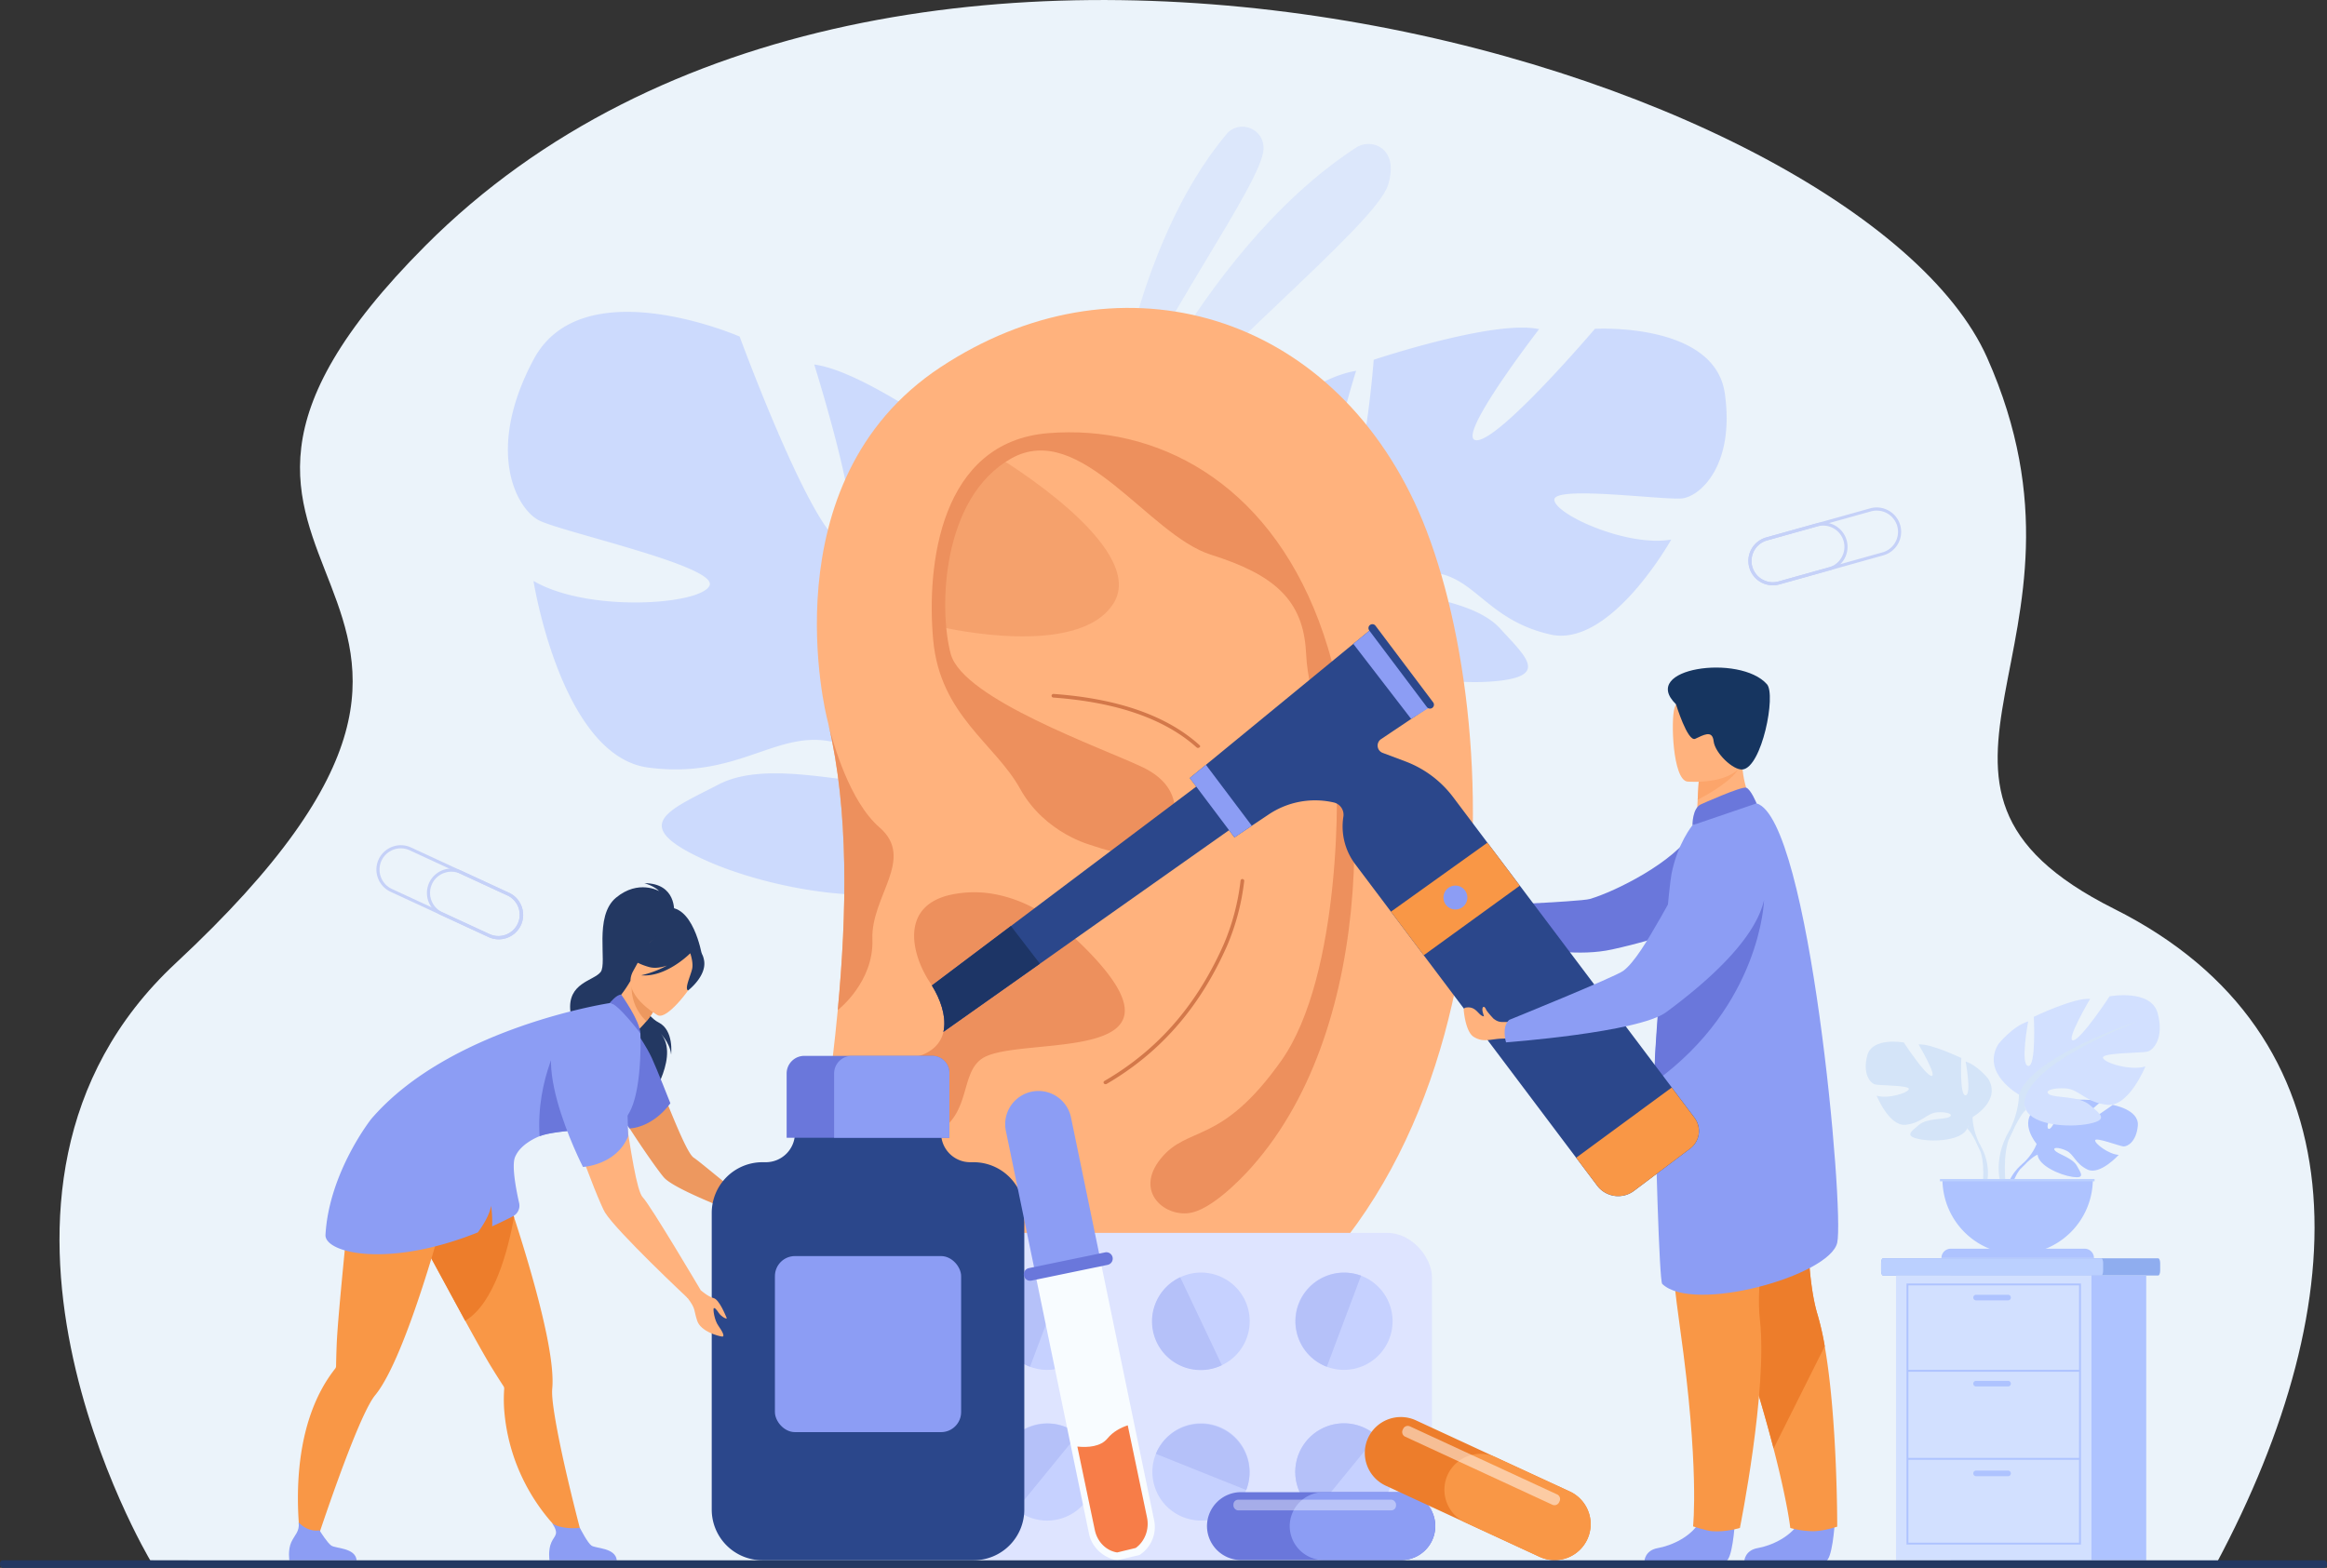 <svg xmlns="http://www.w3.org/2000/svg" viewBox="0 0 2503.35 1687.15"><rect x="0" y="0" width="2503.35" height="1687.15" fill="#333333" stroke="none"/><defs><style>.cls-1{fill:#ebf3fa;}.cls-15,.cls-2,.cls-3,.cls-6{opacity:0.5;}.cls-26,.cls-3{fill:#aec3ff;}.cls-4{fill:#ffb27d;}.cls-5{fill:#d3784a;}.cls-6,.cls-7{fill:#ed905d;}.cls-8{fill:#dee4ff;}.cls-9{fill:#aebeff;}.cls-10{fill:#8c9df4;}.cls-11{fill:#6a77db;}.cls-12,.cls-15{fill:#fff;}.cls-12,.cls-29{opacity:0.4;}.cls-13{fill:#ed7d2b;}.cls-14{fill:#f99746;}.cls-16{fill:#2b478b;}.cls-17{fill:#fca56b;}.cls-18{fill:#163560;}.cls-19{fill:#1d3566;}.cls-20{fill:#ed985f;}.cls-21{fill:#f8fcff;}.cls-22{fill:#f77d48;}.cls-23{fill:#233862;}.cls-24{fill:#8fadef;}.cls-25{fill:#bbd0ff;}.cls-27{fill:#d2e0ff;}.cls-28{fill:#d4e4f8;}</style></defs><g id="Layer_2" data-name="Layer 2"><g id="_лой_1" data-name="‘лой_1"><path class="cls-1" d="M161.71,1679.14s-237.12-396.46,27.46-642.84c455.91-424.57-100.68-401.76,268.53-772,500.26-501.71,1541.88-190,1680,120.53s-132.91,458,136.66,593.14S2536.87,1397.3,2384,1683.05Z"/><g class="cls-2"><path class="cls-3" d="M1195.81,468.45s21.62-202.27,123.63-324.08c13.56-16.19,40-6.31,39.83,14.8,0,.35,0,.71,0,1.07C1358.35,196.29,1244.35,349.69,1195.81,468.45Z"/><path class="cls-3" d="M1184,526.43s100-253.72,274.79-367.54c10.66-6.94,25.23-4.65,32.57,5.74,4.77,6.77,7,17.41,2,34.12C1479.77,243.33,1285.16,395.21,1184,526.43Z"/></g><path class="cls-3" d="M1117.25,549.3s-8.14,193.25-44,189.51,24.6-214.67,24.6-214.67S945,401.4,875.94,392.25c0,0,64.75,205.58,30.91,193.14S795.7,362.14,795.7,362.14s-168.85-73.65-221.45,24.33-19,160.88,5.63,173.49,192.85,49.38,183.43,70.15-130.77,29.31-189.39-5c0,0,29.74,188.27,123.25,200.8s135-37.52,192.63-28.73,95.49,33.66,63.63,42.33S828.11,815.71,773.34,844,676,887.6,756.87,924.76s235.91,61.67,281.58,3.4l5.72-7.28a35.28,35.28,0,0,1-5.72,7.28c13.55,12.79,26.93,61.84,35.47,99.08,1,6.23,2.85,15,5.83,26.92h0c1.09,5.35,2,9.72,2.53,12.76,12.54,81.88-33.37,207.58-33.37,207.58l17,9.09c70.5-121.06,24.83-244.56,24.83-244.56-26-95.58-6.63-169.13-6.63-169.13s184.61-53.55,137.2-195.41C1221.33,674.49,1178.05,584.08,1117.25,549.3Z"/><path class="cls-3" d="M1458.91,399s-41.5,129.08-17,135.32,35.88-147.17,35.88-147.17,130.3-43.67,177.94-32.94c0,0-92.44,119.52-67.17,119.54S1715.8,353.83,1715.8,353.83s128.92-7.5,139.76,69.7S1829.05,534,1809.79,536.28,1671,522,1672.13,537.94s78.91,51,125.77,42.66c0,0-65.21,116.63-129.76,102.2s-79.68-57.41-119.73-65.61-71-1-52.12,12.42,88.21,14.7,117.38,46.58,53.47,52.3-8.75,57.13-170.13-16.64-186.05-66c-.69-2.16-1.35-4.21-2-6.18a24.85,24.85,0,0,0,2,6.18c-12,5.12-32.7,34.14-47.35,56.56-2.17,3.86-5.5,9.15-10.36,16.3h0c-2,3.25-3.64,5.92-4.76,7.78C1328.29,798.74,1328,892.55,1328,892.55l-13.39,1.86c-17-96.73,43-166.89,43-166.89C1397.87,671,1403,617.88,1403,617.88s-108.45-80-42.87-161.81C1360.09,456.07,1410.49,407.1,1458.91,399Z"/><path class="cls-4" d="M1288,1468.39c-355,188.93-428.79,28.15-428-62,.55-51.34,28-178.86,41.26-319.49,9.8-103.78,12-214.87-10.07-307.61-1-4-1.52-6.35-1.52-6.35s-64.86-254.35,122-377.73,411.12-64.31,509.8,144.77S1642.9,1279.45,1288,1468.39Z"/><path class="cls-5" d="M1289.8,804.57a2.18,2.18,0,0,1-2.5-.3c-34.22-30.69-85.88-48.69-154.21-53.65a2,2,0,0,1-1.82-2.1,2,2,0,0,1,2.1-1.8c69.73,5,122.42,23.62,157.29,55.3a1.38,1.38,0,0,1-.28,2.23Z"/><path class="cls-5" d="M1336.58,945.94a1.84,1.84,0,0,1,1.92,2,250.94,250.94,0,0,1-18.26,69.39c-27.31,61.86-65.81,108.2-117.69,141.64-3.94,2.55-7.92,5-11.91,7.31a2.51,2.51,0,0,1-2.6,0,1.74,1.74,0,0,1-.83-1.52,1.8,1.8,0,0,1,.9-1.57q6.2-3.6,12.32-7.54c51.22-33,89.24-78.8,116.24-140a246.39,246.39,0,0,0,17.9-68,2.09,2.09,0,0,1,2-1.85Z"/><path class="cls-6" d="M1072.26,491.12s163.06,97.09,125.87,157.71-183.66,26.24-183.66,26.24-12.16-14.67-3.75-40.05c9.93-30-1.48-46.08,10.21-69.37C1039,529.62,1072.26,491.12,1072.26,491.12Z"/><path class="cls-7" d="M1060.53,1136.82c-24.65,11.45-17.52,46.76-38.37,70.49s-78,16.44-94.63-14.82c-14.2-26.69,10.45-39.87,42.48-50.41,4.36-1.43,8.85-2.8,13.41-4.17l3.61-1.08c9.08-2.67,15.73-6.78,20.35-11.88a30.71,30.71,0,0,0,4-5.46,32.93,32.93,0,0,0,3.57-9.14c.24-1,.42-2.08.58-3.14,2.1-14.48-3.59-31.6-13-46.78-.71-1.13-1.43-2.26-2.17-3.38-1.62-2.43-3.22-5-4.71-7.76a111.42,111.42,0,0,1-6.24-13.32c-4.09-10.49-6.56-21.79-5.92-32.38,1.15-18.74,12-35.26,40.82-41.1a119.85,119.85,0,0,1,49,.34A146.18,146.18,0,0,1,1107,974.48c2,1,3.94,1.95,5.84,3a186.66,186.66,0,0,1,29.26,19.43c3.28,2.64,6.2,5.19,8.76,7.53q3.12,2.87,6,5.63,4.36,4.13,8.32,8C1294.36,1145.89,1108.15,1114.71,1060.53,1136.82Z"/><path class="cls-7" d="M1347.29,1254.94c135.55-153.53,128.06-437.16,71.34-587.17s-175-211.17-291.15-201.65-131,142-123.54,222.77,66.61,111.33,93.44,159.8,77.13,60.93,77.13,60.93,67.27,25.13,80.45-1.61,17.73-61.59-25.72-82.42-193.38-73.27-206.48-122-9.7-168.1,65-210.2,147.54,82.31,215,103.53S1402.18,645.28,1405,702.3s26.71,87.69,31.22,113.41,7.21,233.63-57.78,325.57-100.37,69.16-129.74,105.49,5.74,64.33,33.52,58S1347.29,1254.94,1347.29,1254.94Z"/><path class="cls-5" d="M859.92,1408.42a2,2,0,0,1-1.86-2c.22-54.94,26.35-90.54,48.24-110.72,23.68-21.85,47-30.59,47.94-31a2,2,0,1,1,1.35,3.67c-.23.09-23.63,8.89-46.75,30.26-21.26,19.65-46.65,54.29-46.86,107.76a2,2,0,0,1-2,2Z"/><rect class="cls-8" x="1013.46" y="1326.65" width="527.06" height="352.28" rx="48.08"/><g class="cls-2"><circle class="cls-9" cx="1126.51" cy="1421.71" r="52.34" transform="translate(-360.51 382.94) rotate(-16.67)"/><path class="cls-10" d="M1144.9,1372.71l-36.79,98a52.34,52.34,0,0,1,36.79-98Z"/><path class="cls-9" d="M1167.05,1617a52.34,52.34,0,1,1-7.45-73.64A52.34,52.34,0,0,1,1167.05,1617Z"/><path class="cls-10" d="M1159.6,1543.33l-66.19,81.09a52.34,52.34,0,0,1,66.19-81.09Z"/><path class="cls-9" d="M1494.77,1440.11a52.34,52.34,0,1,1-30.6-67.4A52.34,52.34,0,0,1,1494.77,1440.11Z"/><path class="cls-10" d="M1464.18,1372.71l-36.79,98a52.34,52.34,0,0,1,36.79-98Z"/><path class="cls-9" d="M1486.32,1617a52.31,52.31,0,0,1-71.3,9.23c-.8-.55-1.57-1.16-2.34-1.79a52.33,52.33,0,1,1,66.19-81.08c.76.63,1.5,1.26,2.22,1.92A52.33,52.33,0,0,1,1486.32,1617Z"/><path class="cls-10" d="M1481.09,1545.25l-66.07,81c-.8-.55-1.57-1.16-2.34-1.79a52.33,52.33,0,1,1,66.19-81.08C1479.63,1544,1480.37,1544.59,1481.09,1545.25Z"/><path class="cls-9" d="M1339.38,1399.29a52.34,52.34,0,1,1-69.71-24.88A52.34,52.34,0,0,1,1339.38,1399.29Z"/><path class="cls-10" d="M1269.67,1374.41,1314.5,1469a52.34,52.34,0,1,1-44.83-94.59Z"/><path class="cls-9" d="M1272.64,1632.46a52.33,52.33,0,1,1,68-29.14A52.32,52.32,0,0,1,1272.64,1632.46Z"/><path class="cls-10" d="M1340.67,1603.32l-97.18-38.89a52.34,52.34,0,0,1,97.18,38.89Z"/></g><path class="cls-11" d="M1298.46,1642.17a36.65,36.65,0,0,0,36.53,36.54h172.53a36.53,36.53,0,0,0,0-73.06H1335A36.63,36.63,0,0,0,1298.46,1642.17Z"/><path class="cls-10" d="M1387.46,1642.17a36.64,36.64,0,0,0,36.52,36.54h83.54a36.53,36.53,0,0,0,0-73.06H1424A36.62,36.62,0,0,0,1387.46,1642.17Z"/><rect class="cls-12" x="1326.89" y="1613.75" width="174.92" height="11.52" rx="5.18" transform="translate(2828.71 3239.01) rotate(-180)"/><path class="cls-13" d="M1471.77,1547.25a38.87,38.87,0,0,0,18.91,51.41l166,76.77a38.73,38.73,0,0,0,32.51-70.3l-166-76.77A38.85,38.85,0,0,0,1471.77,1547.25Z"/><path class="cls-14" d="M1557.42,1586.85a38.84,38.84,0,0,0,18.89,51.41l80.38,37.17a38.73,38.73,0,0,0,32.51-70.3L1608.82,1568A38.83,38.83,0,0,0,1557.42,1586.85Z"/><path class="cls-15" d="M1511.64,1545.94,1670,1619.17a5.5,5.5,0,0,0,7.28-2.68l.52-1.13a5.49,5.49,0,0,0-2.67-7.28l-158.36-73.23a5.52,5.52,0,0,0-7.29,2.68l-.52,1.13A5.51,5.51,0,0,0,1511.64,1545.94Z"/><path class="cls-11" d="M1870.13,877.55s89,94.63-135.81,144.09c-68.5,15.07-168.63-24.71-168.63-24.71s.71-17.24,11.33-21.59c0,0,122.29-4.8,133.32-8,27.87-8.15,91.2-40,110.33-72C1835.25,870.85,1870.13,877.55,1870.13,877.55Z"/><path class="cls-16" d="M1356.63,868.94l-16.13,11.4-18.34,13L1156.9,1010,1118.78,1037l-103.85,73.38c.24-1,.42-2.08.58-3.14,2.1-14.48-3.59-31.6-13-46.78l85-64,25.24-19,174.08-131L1304.84,833l15.78-11.87Z"/><path class="cls-10" d="M1973.67,1640s-2.45,39.55-10.11,40.12c-1,.07-38.81.07-38.81.07l-48.24-.28s.31-11.62,14.42-14.08,37.7-12.37,46.24-31C1946.16,1615.22,1973.67,1640,1973.67,1640Z"/><path class="cls-14" d="M1976.45,1642.75s-14.67,4.91-26.12,4.91a95.88,95.88,0,0,1-24.38-3.48s-2.76-26.7-18-85.54c-8-30.83-19.35-70.48-35.53-119.75-44.75-136.17-58.36-215.83-59.6-223.37-.07-.4-.1-.6-.1-.6l.15-.06,137.58-60.41s-17,187.67,4.69,259.7a302.83,302.83,0,0,1,7.87,34.51C1976.77,1526.91,1976.45,1642.75,1976.45,1642.75Z"/><path class="cls-13" d="M1963.06,1448.66l-55.06,110c-8-30.83-19.35-70.48-35.53-119.75-44.75-136.17-58.36-215.83-59.6-223.37,0-.23,0-.44.05-.66l137.58-60.41s-17,187.67,4.69,259.7A302.83,302.83,0,0,1,1963.06,1448.66Z"/><path class="cls-10" d="M1866.21,1640s-2.45,39.55-10.1,40.12c-1,.07-38.81.07-38.81.07l-48.25-.28s.32-11.62,14.42-14.08,37.7-12.37,46.25-31C1838.7,1615.22,1866.21,1640,1866.21,1640Z"/><path class="cls-14" d="M1788.21,1158.87s-1.79,121.61,19.25,270.93,13.91,212.7,13.91,212.7,14.46,4.68,20.29,5.16c14.86,1.21,30.1-3.48,30.1-3.48s30.12-149.38,21.49-224.11,41.24-256.46,41.24-256.46Z"/><path class="cls-4" d="M1888.41,869.49l-24.12,21.19-39.44-1.74c.1-3.18.82-16.39,1.48-28.36.05-.71.09-1.42.13-2.11l1.08-18.94,33.66-20.89,12.54-7.8c0,.22.52,11.15.6,12.74C1875.78,851.9,1888.41,869.49,1888.41,869.49Z"/><path class="cls-10" d="M1780.19,1164.14c.55,64.18,4.83,214.35,8,217.4,33.43,32.27,180.49-8.85,188.28-44.4s-29.63-455.88-86.73-472.66c-11.85-3.48-69,23.53-69,23.53s-16.08,19.46-22.6,52.58c-2.42,12.27-10.3,99.82-14.9,158.32-1.22,15.59-2.21,29.12-2.8,38.61C1780.13,1141.44,1780.08,1151,1780.19,1164.14Z"/><path class="cls-17" d="M1871.72,824.45c-6,14.47-33.74,30.15-45.39,36.13.05-.71.09-1.42.13-2.11l1.08-18.94,33.66-20.89C1869.11,817.41,1874.19,818.5,1871.72,824.45Z"/><path class="cls-4" d="M1815.1,841s60.89,5.66,63.83-32.31,12.79-62.82-26-68-47.44,8.68-51.5,21.12S1799.34,838.51,1815.1,841Z"/><path class="cls-18" d="M1803,757.81s12.49,40.8,20.7,37.17,18.39-10.23,19.8,2.57,21.16,31.59,31.19,30.43c20.68-2.38,36.21-80.31,26.18-91.7C1871.89,703.41,1762.92,718.72,1803,757.81Z"/><path class="cls-11" d="M1830.05,865.41c.75-.32,43.46-19.48,48.45-17.83s11.22,16.9,11.22,16.9l-69,23.53S1820.44,869.45,1830.05,865.41Z"/><path class="cls-11" d="M1780.19,1164.14c114.42-82.75,117.56-195.58,117.56-195.58-54.44,30.71-97.55,66.46-114.32,122.26-1.22,15.6-2.47,37.21-3.06,46.7C1780.13,1141.44,1780.08,1151,1780.19,1164.14Z"/><path class="cls-16" d="M1818.2,1236l-60.33,45.39a28.33,28.33,0,0,1-39.68-5.6l-22.59-30-163.95-217.85L1496.37,981l-38.49-51.14a67.46,67.46,0,0,1-12.7-51,13.55,13.55,0,0,0-10.29-15.35,89.66,89.66,0,0,0-70.11,12.92l-18.09,12.12L1328,901.09,1280,837.21,1297.32,823l158.55-130.16,1.72-1.4,15.58-12.79.44-.37,0,0,62.61,83.2-.32.21-16.64,11.17-33.52,22.47a8.38,8.38,0,0,0,1.72,14.81l24.41,9.17a114.74,114.74,0,0,1,51.37,38.44l36.88,49L1635,953l163.45,217.17,24.46,32.52A23.74,23.74,0,0,1,1818.2,1236Z"/><polygon class="cls-10" points="1346.69 888.57 1328.04 901.09 1279.96 837.21 1297.32 822.97 1346.69 888.57"/><polygon class="cls-10" points="1537.9 761.14 1518.09 773.6 1455.87 692.82 1474.14 677.87 1537.9 761.14"/><path class="cls-16" d="M1540.93,761.65h0a4.22,4.22,0,0,1-5.91-.83l-62-82.4a4.23,4.23,0,0,1,.84-5.91h0a4.21,4.21,0,0,1,5.9.84l62,82.4A4.21,4.21,0,0,1,1540.93,761.65Z"/><polygon class="cls-14" points="1496.37 981.01 1600.14 906.75 1634.97 953.03 1531.66 1027.91 1496.37 981.01"/><path class="cls-10" d="M1552.83,965.81a12.86,12.86,0,1,1,12.86,12.86A12.85,12.85,0,0,1,1552.83,965.81Z"/><path class="cls-19" d="M1015.51,1107.21c2.1-14.48-3.59-31.6-13-46.78l85-64,31.18,40.53-103.85,73.38C1015.17,1109.32,1015.35,1108.27,1015.51,1107.21Z"/><path class="cls-4" d="M1608.33,1097.28a12.18,12.18,0,0,0-1.24-.79c-2.1-2-7.63-8.38-8.31-10-2.17-5.22-4.78-3.18-3.86,1.71.2,1.06,1.18,4.36,1.54,5.45-6.3-.5-7.94-11.48-19.77-9.37a2.5,2.5,0,0,0-2.06,2.69c.62,6.2,3,24,10.81,28.77,9.49,5.88,16.88,2.89,27.56,2l12.91-.51-3.22-17.5h-6.47A13.3,13.3,0,0,1,1608.33,1097.28Z"/><path class="cls-10" d="M1866.12,906.09s111.46,46.2-73.63,183.07c-29.6,21.89-172.3,32.47-172.3,32.47s-5.18-16.46,3.34-24.15c0,0,113.41-46,122.7-52.76,23.45-17.13,57.76-96.25,77.12-117.09S1866.12,906.09,1866.12,906.09Z"/><path class="cls-14" d="M1818.2,1236l-60.33,45.39a28.33,28.33,0,0,1-39.68-5.6l-22.59-30,102.82-75.55,24.46,32.52A23.74,23.74,0,0,1,1818.2,1236Z"/><path class="cls-20" d="M690.3,1121.44c-10.29-22.1-42.11-22.22-51.9.11a25.76,25.76,0,0,0-2.08,13.37c2.95,27.14,70.38,124.63,78.71,132.93C730.19,1283,813.44,1313,813.44,1313l16.21-4.64a124.09,124.09,0,0,1-21.12-13c-22.67-17.27-56.18-45.78-62.13-49.56C736.2,1239.4,709.83,1163.39,690.3,1121.44Z"/><path class="cls-16" d="M820.25,1250.61h3.59a31.34,31.34,0,0,0,31.35-31.34V1205.6h157.22v13.67a31.34,31.34,0,0,0,31.34,31.34h3.6a54.58,54.58,0,0,1,54.58,54.58v319.18a54.58,54.58,0,0,1-54.58,54.58H820.25a54.58,54.58,0,0,1-54.58-54.58V1305.19A54.58,54.58,0,0,1,820.25,1250.61Z"/><path class="cls-11" d="M1021.33,1154.58v69.73H846.26v-69.14a19,19,0,0,1,19-19H1003A18.43,18.43,0,0,1,1021.33,1154.58Z"/><path class="cls-10" d="M1021.33,1154.58v69.73h-124v-69.14a19,19,0,0,1,19-19H1003A18.43,18.43,0,0,1,1021.33,1154.58Z"/><rect class="cls-10" x="833.64" y="1351.62" width="200.31" height="189.44" rx="21.57" transform="translate(1867.6 2892.67) rotate(180)"/><path class="cls-10" d="M1081.37,1209.69a35.47,35.47,0,0,0,.75,7.27l31.71,153.46c21.83-5,48.72-11.25,69.7-16.18l-31.36-151.76a35.77,35.77,0,0,0-70.8,7.21Z"/><path class="cls-21" d="M1183.91,1356.73l57.69,279.16a35.79,35.79,0,0,1-15.82,37.41l-24,5.65c-14.24-2.3-27.16-13.63-30.25-28.58l-57.68-279.16Z"/><path class="cls-22" d="M1159,1556.59l18.8,89.87c2.72,13,12.56,22.28,24,24.08l20-4.85c9.65-6.94,14.85-19.86,12.14-32.87l-20.73-99.09c-7.51,2.49-15.81,6.77-21.85,14.14C1184,1556.8,1170.37,1557.74,1159,1556.59Z"/><path class="cls-11" d="M1109.59,1378l82-16.94a6.87,6.87,0,0,0,5.32-8.09h0a6.87,6.87,0,0,0-8.09-5.33l-82,16.94a6.88,6.88,0,0,0-5.32,8.1h0A6.86,6.86,0,0,0,1109.59,1378Z"/><path class="cls-23" d="M715.31,977.18c.47-1.9-41.35,18.9-43.47,21.25-19.61,21.76-14,50.15-2.8,50.42,7.2.18,5.81,12.15,5.81,12.15L755,1027.08S745.38,970.78,715.31,977.18Z"/><path class="cls-23" d="M725.18,981.57s2.87-31.23-32-31.23c0,0,10.57,2.87,16,8.6,0,0-22.26-13.07-46.48,7s-9.17,70.44-16.54,80-36,11.47-32.55,42.39,91,69.65,85.42,95.23c0,0,34.31-50.43,9.78-73.45,0,0,12,11.27,13.17,24.65,0,0,3.25-26.13-13.38-34.49-14.72-7.4-26.78-34.46-25.5-39.29S725.18,981.57,725.18,981.57Z"/><path class="cls-14" d="M627.15,1657l-17.35-2.55s-58.35-46.36-67-132.88a154.8,154.8,0,0,1-.41-26.74,4.68,4.68,0,0,0-.61-3v0c-1.87-2.86-6.52-10-12.81-20.24-6.2-10-16.82-29-28.5-50.36-21-38.39-45.53-84.3-53.93-98.92-26.77-46.61-13.86-78-13.86-78s74.67-7.38,95.13-25.28l7.37,11.36s16.18,71.63,15.42,72q1.19,3.64,2.43,7.44c12.77,39.41,27.45,88.67,35.46,128.78,4.5,22.58,6.89,42.24,5.6,55.64-.44,4.6.1,11.66,1.32,20.38C602.59,1566.06,627.15,1657,627.15,1657Z"/><path class="cls-10" d="M663.55,1679h-72.4s-1.73-11,2.05-19.41c3.62-8,8.79-8.29.66-20.88,4.6,4.74,19.39,6.7,29.85,5.29,1.29,2.08,8.27,16,12.55,19.11C641,1666.46,662.09,1665.25,663.55,1679Z"/><path class="cls-13" d="M553,1309.85c-6.33,34.87-21.26,92.92-52.56,111.39-21-38.39-45.53-84.3-53.93-98.92-26.77-46.61-13.86-78-13.86-78s74.67-7.38,95.13-25.28l7.37,11.36s16.18,71.63,15.42,72Q551.74,1306.05,553,1309.85Z"/><path class="cls-14" d="M502.2,1249.76l.25-13.54c-27,3.4-93-32.24-93-32.24s-28.22,18.77-32.08,72.38c-1.89,26.16-13.82,136.82-15.14,169.86-.48,12-.64,20.52-.69,23.94v0a4.69,4.69,0,0,1-1.14,2.79,153.67,153.67,0,0,0-14.62,22.4C304.59,1572,326.12,1676,326.12,1676l9.56-2.43s34.81-107.89,57.55-154.55c3.87-7.91,7.37-14.07,10.31-17.64,8.55-10.38,17.57-28,26.46-49.26,16.8-40.14,33.12-93.11,44.75-134.12C475.57,1318.19,502.2,1249.76,502.2,1249.76Z"/><path class="cls-4" d="M646.7,1088.39c6.11-1.24,19.53-12,31.53-32.93l1.63,1.41,27.08,23.75a85.67,85.67,0,0,1-11.53,18.28c-7.82,9.27-14.2,14.72-22.27,19.49C675.32,1120.1,644.14,1087.3,646.7,1088.39Z"/><path class="cls-11" d="M686.79,1113.74s9,13,14.37,24.6,20,48.79,20,48.79-16.49,24.86-43.77,27.21c0,0-17.64-20.85-15.28-42.14S686.79,1113.74,686.79,1113.74Z"/><path class="cls-20" d="M706.94,1080.62a73.86,73.86,0,0,1-11.53,18.29c-14.92-14.24-16.86-31.23-15.56-42Z"/><path class="cls-4" d="M707.69,1092.52s-40.89-22.76-26.33-48,19.09-45.19,45.82-31.73,26.19,26,23.38,35.61S718.7,1097.79,707.69,1092.52Z"/><path class="cls-23" d="M757.47,1033.67c-1.88-11.21-7.57-12.28-11.54-11.53-15.1-25-39.77-15.23-39.77-15.23a55.67,55.67,0,0,1-32.23,19.36s4.75,8.83,24.3,14.29c6,1.67,12.75.66,19.28-1.54a108.78,108.78,0,0,1-27.75,10.46c25.77,2.36,50.28-21.19,52.82-23.71,1.19,3.65,3.28,11.29,2,16.88-1.7,7.59-8.44,21.34-4.32,23.12C740.29,1065.77,760.28,1050.48,757.47,1033.67Z"/><path class="cls-10" d="M383.69,1679H311.3s-1.74-11,2-19.41c3.63-8,9.3-11.68,7.94-21.4,4.6,4.74,12.1,10,22.56,8.63,1.29,2.08,8.28,13.21,12.57,16.29C361.14,1666.46,382.23,1665.25,383.69,1679Z"/><path class="cls-10" d="M665.26,1208.52c-9.32,3.25-22.39,5-35.76,6.48-19,2.08-38.69,3.5-49,7.61a65.25,65.25,0,0,0-13.74,7.5h0s-.14.09-.4.3a44.46,44.46,0,0,0-5.68,4.9,31,31,0,0,0-6.64,9.86c-3.77,9.32,1.23,35.18,4.43,49.32a12.84,12.84,0,0,1-6.58,14.25q-10.85,5.61-21.34,10.36l-1.1.5c.07-1.44.09-2.87.09-4.26a132.32,132.32,0,0,0-1.22-17.87c-1.72,9.84-8.21,20.47-14.25,28.65-97.15,39-165,22-163.92,2.62,3.83-67.42,49.3-124.77,49.3-124.77,84.8-98.61,256.34-124.57,256.34-124.57s8.21-1,18.13,10.92c14.26,17.16,15,21.63,15,21.63S692.67,1199,665.26,1208.52Z"/><path class="cls-11" d="M629.49,1215c-19,2.08-38.68,3.5-49,7.61C576.3,1159.74,606,1112.45,606,1112.45S625.33,1191.21,629.49,1215Z"/><path class="cls-11" d="M655.81,1079.41s7.47-9.44,12.52-9.14c0,0,20.41,28.58,20.57,41.69C688.9,1112,663.44,1078.08,655.81,1079.41Z"/><path class="cls-4" d="M753.83,1388.36s7.9,7,13.91,8.5,12.83,18.68,13.93,21.14-5.74-1.09-8.47-5.28-4.6-5.82-5.39-4.91.48,12.38,5,18.75,7.28,12,4,11.65-22.75-5.1-26.76-16.93S749,1409,739.81,1396.86,753.83,1388.36,753.83,1388.36Z"/><path class="cls-4" d="M649.49,1100.29S601.78,1105,598,1136s45.74,157.26,52.84,168.7c12.92,20.81,89,92.16,89,92.16l14-8.5s-54-91.37-62.33-99.93C678.38,1275,665.64,1111,649.49,1100.29Z"/><path class="cls-10" d="M673.93,1159.51s4.9-79.93-56.28-60.6,9.5,156.8,9.5,156.8,35.9-1.77,48.64-33.1Z"/><path class="cls-24" d="M2023.67,1359.2v8.12c0,2.84.91,5.16,2,5.16h296.16c1.13,0,2.05-2.32,2.05-5.16v-8.12c0-2.83-.92-5.16-2.05-5.16H2025.71C2024.58,1354,2023.67,1356.37,2023.67,1359.2Z"/><path class="cls-25" d="M2023.67,1359.2v8.12c0,2.84.84,5.16,1.87,5.16h235.12c1,0,1.88-2.32,1.88-5.16v-8.12c0-2.83-.85-5.16-1.88-5.16H2025.54C2024.51,1354,2023.67,1356.37,2023.67,1359.2Z"/><rect class="cls-26" x="2098.62" y="1372.48" width="210.26" height="306.46" transform="translate(4407.51 3051.43) rotate(180)"/><rect class="cls-27" x="2039.7" y="1372.48" width="210.26" height="306.46" transform="translate(4289.66 3051.43) rotate(180)"/><path class="cls-26" d="M2051,1381.14h187.66V1662H2051Zm185.63,2H2053V1660h183.61Z"/><rect class="cls-26" x="2052.01" y="1474.06" width="185.64" height="2.03"/><rect class="cls-26" x="2052.01" y="1568.79" width="185.64" height="2.03"/><path class="cls-26" d="M2125.81,1399.25h34.44a3,3,0,0,0,3-3h0a3,3,0,0,0-3-3h-34.44a3,3,0,0,0-3,3h0A3,3,0,0,0,2125.81,1399.25Z"/><path class="cls-26" d="M2125.81,1491.89h34.44a3,3,0,0,0,3-3h0a3,3,0,0,0-3-3h-34.44a3,3,0,0,0-3,3h0A3,3,0,0,0,2125.81,1491.89Z"/><path class="cls-26" d="M2125.81,1588.46h34.44a3,3,0,0,0,3-3h0a3,3,0,0,0-3-3h-34.44a3,3,0,0,0-3,3h0A3,3,0,0,0,2125.81,1588.46Z"/><path class="cls-26" d="M2191,1230.93s-19.7-23-1.22-37.57c0,0,13.5-8.17,24.51-7.51,0,0-15.6,26.15-10.55,28.76s15.28-30.4,15.28-30.4,30.72-3,40.6,1.77c0,0-26.26,21.49-20.73,22.77s33.9-19.81,33.9-19.81,28.59,4.86,27.06,22.3-11.37,22.83-15.7,22.37-29.66-10.13-30.21-6.59,14.69,15.15,25.37,15.69c0,0-20.16,22.23-33.56,15.81s-14.54-16.58-22.89-20.4-15.48-3.8-12,.09,18.56,7.67,23.34,16.12,9.06,14.14-4.8,12.06-36.4-12.23-37.38-23.84Z"/><path class="cls-26" d="M2285.77,1211.71s-77.66-3-94.81,19.22c0,0-3.8,11.36-15.47,21.7l-1.82,5s13.46-14.19,18.28-15C2192,1242.55,2184.42,1215,2285.77,1211.71Z"/><path class="cls-26" d="M2175.49,1252.63s-16.67,12.33-17.82,34.36l3,.27s5.32-22.78,14.95-31.68S2175.49,1252.63,2175.49,1252.63Z"/><path class="cls-28" d="M2122.09,1202s31.33-17.54,16.71-41.35c0,0-11.69-14.62-24.23-18.38,0,0,6.69,35.5,0,36.34s-4.59-40.1-4.59-40.1-33-15.88-46-14.63c0,0,20.48,34.68,13.79,33.84s-29.66-35.92-29.66-35.92-33.84-6.27-39.27,13.78,3.34,30.08,8.36,31.33,37.18.84,36.34,5-22.56,10.86-34.67,7.1c0,0,13.37,33,30.91,31.33s23-12.53,33.84-13.37,18.8,2.09,13.37,5-23.81,1-32.59,8.42-15.87,12,.42,15.4,45.54,1.25,51.38-11.28Z"/><path class="cls-28" d="M2024.34,1141.88s87.73,28.41,97.75,60.15c0,0-.42,14.21,8.36,30.5v6.27s-9.19-21.31-14.21-24.23C2116.24,1214.57,2135.88,1187,2024.34,1141.88Z"/><path class="cls-28" d="M2130.45,1232.53s13.53,20.54,5.81,45.55l-3.48-.93s3.38-27.55-3.7-41.4S2130.45,1232.53,2130.45,1232.53Z"/><path class="cls-27" d="M2171.94,1177.84s-41.3-23.13-22-54.52c0,0,15.42-19.27,31.94-24.23,0,0-8.81,46.81,0,47.91s6.06-52.87,6.06-52.87,43.5-20.92,60.57-19.27c0,0-27,45.71-18.17,44.6s39.1-47.35,39.1-47.35,44.6-8.26,51.76,18.17-4.4,39.65-11,41.3-49,1.1-47.91,6.61,29.74,14.32,45.7,9.36c0,0-17.62,43.5-40.74,41.3s-30.29-16.52-44.61-17.62-24.78,2.75-17.62,6.61,31.39,1.26,42.95,11.09,20.93,15.89-.55,20.29-60,1.66-67.73-14.86Z"/><path class="cls-28" d="M2300.8,1098.54s-115.65,37.45-128.86,79.3c0,0,.55,18.72-11,40.2v8.26s12.12-28.09,18.73-31.94C2179.65,1194.36,2153.77,1158,2300.8,1098.54Z"/><path class="cls-28" d="M2160.92,1218s-17.83,27.08-7.66,60l4.59-1.23s-4.46-36.31,4.87-54.57S2160.92,1218,2160.92,1218Z"/><path class="cls-26" d="M2170.55,1349.57a80.9,80.9,0,0,0,80.9-80.9h-161.8A80.9,80.9,0,0,0,2170.55,1349.57Z"/><path class="cls-26" d="M2252.57,1353.69h-164a10,10,0,0,1,10-10h144.07a10,10,0,0,1,10,10Z"/><rect class="cls-25" x="2086.99" y="1268.67" width="166.3" height="2.48"/><rect class="cls-23" y="1678.95" width="2503.35" height="8.2" rx="3.15"/><g class="cls-29"><path class="cls-10" d="M536.53,1010.75a26.05,26.05,0,0,1-11-2.43L420.17,959.59a26.34,26.34,0,0,1-12.82-34.86h0a26.29,26.29,0,0,1,34.86-12.8l105.38,48.73a26.32,26.32,0,0,1,12.82,34.84A26.31,26.31,0,0,1,536.53,1010.75Zm-105.31-97.9a23,23,0,0,0-20.83,13.29h0a23,23,0,0,0,11.18,30.41L527,1005.28a22.91,22.91,0,0,0,19.23-41.58L440.8,915A22.71,22.71,0,0,0,431.22,912.85Z"/><path class="cls-10" d="M536.53,1010.75a26.05,26.05,0,0,1-11-2.43l-51-23.59a26.26,26.26,0,0,1,22.05-47.67l51,23.6a26.32,26.32,0,0,1,12.82,34.84A26.31,26.31,0,0,1,536.53,1010.75ZM485.62,938a23.2,23.2,0,0,0-8,1.43,22.72,22.72,0,0,0-12.89,11.86h0a23,23,0,0,0,11.17,30.41l51,23.59a22.91,22.91,0,0,0,19.23-41.58l-51-23.6A22.76,22.76,0,0,0,485.62,938Z"/></g><g class="cls-29"><path class="cls-10" d="M1890.15,583.58a26.11,26.11,0,0,1,9.93-5.28L2011.89,547a26.36,26.36,0,0,1,32.37,18.22h0A26.29,26.29,0,0,1,2026,597.6l-111.81,31.27a26.26,26.26,0,0,1-24.08-45.29Zm143.65,6.18a22.92,22.92,0,0,0,7.23-23.62h0a23,23,0,0,0-28.24-15.89L1901,581.52a22.91,22.91,0,0,0,12.34,44.13l111.82-31.28A22.66,22.66,0,0,0,2033.8,589.76Z"/><path class="cls-10" d="M1890.15,583.58a26.11,26.11,0,0,1,9.93-5.28l54.14-15.15a26.26,26.26,0,0,1,14.15,50.58l-54.14,15.14a26.26,26.26,0,0,1-24.08-45.29Zm85.95,22.34a23.18,23.18,0,0,0,5.13-6.26,22.74,22.74,0,0,0,2.12-17.39h0a23,23,0,0,0-28.23-15.89L1901,581.52a22.91,22.91,0,0,0,12.34,44.13l54.14-15.15A22.71,22.71,0,0,0,1976.1,605.92Z"/></g><path class="cls-7" d="M938.51,1010.75c1.66,46.24-37.26,76.18-37.26,76.18,9.8-103.78,12-214.87-10.07-307.61,5,20,22.63,83.08,55.06,111.09C985,924.08,936.72,964.52,938.51,1010.75Z"/></g></g></svg>